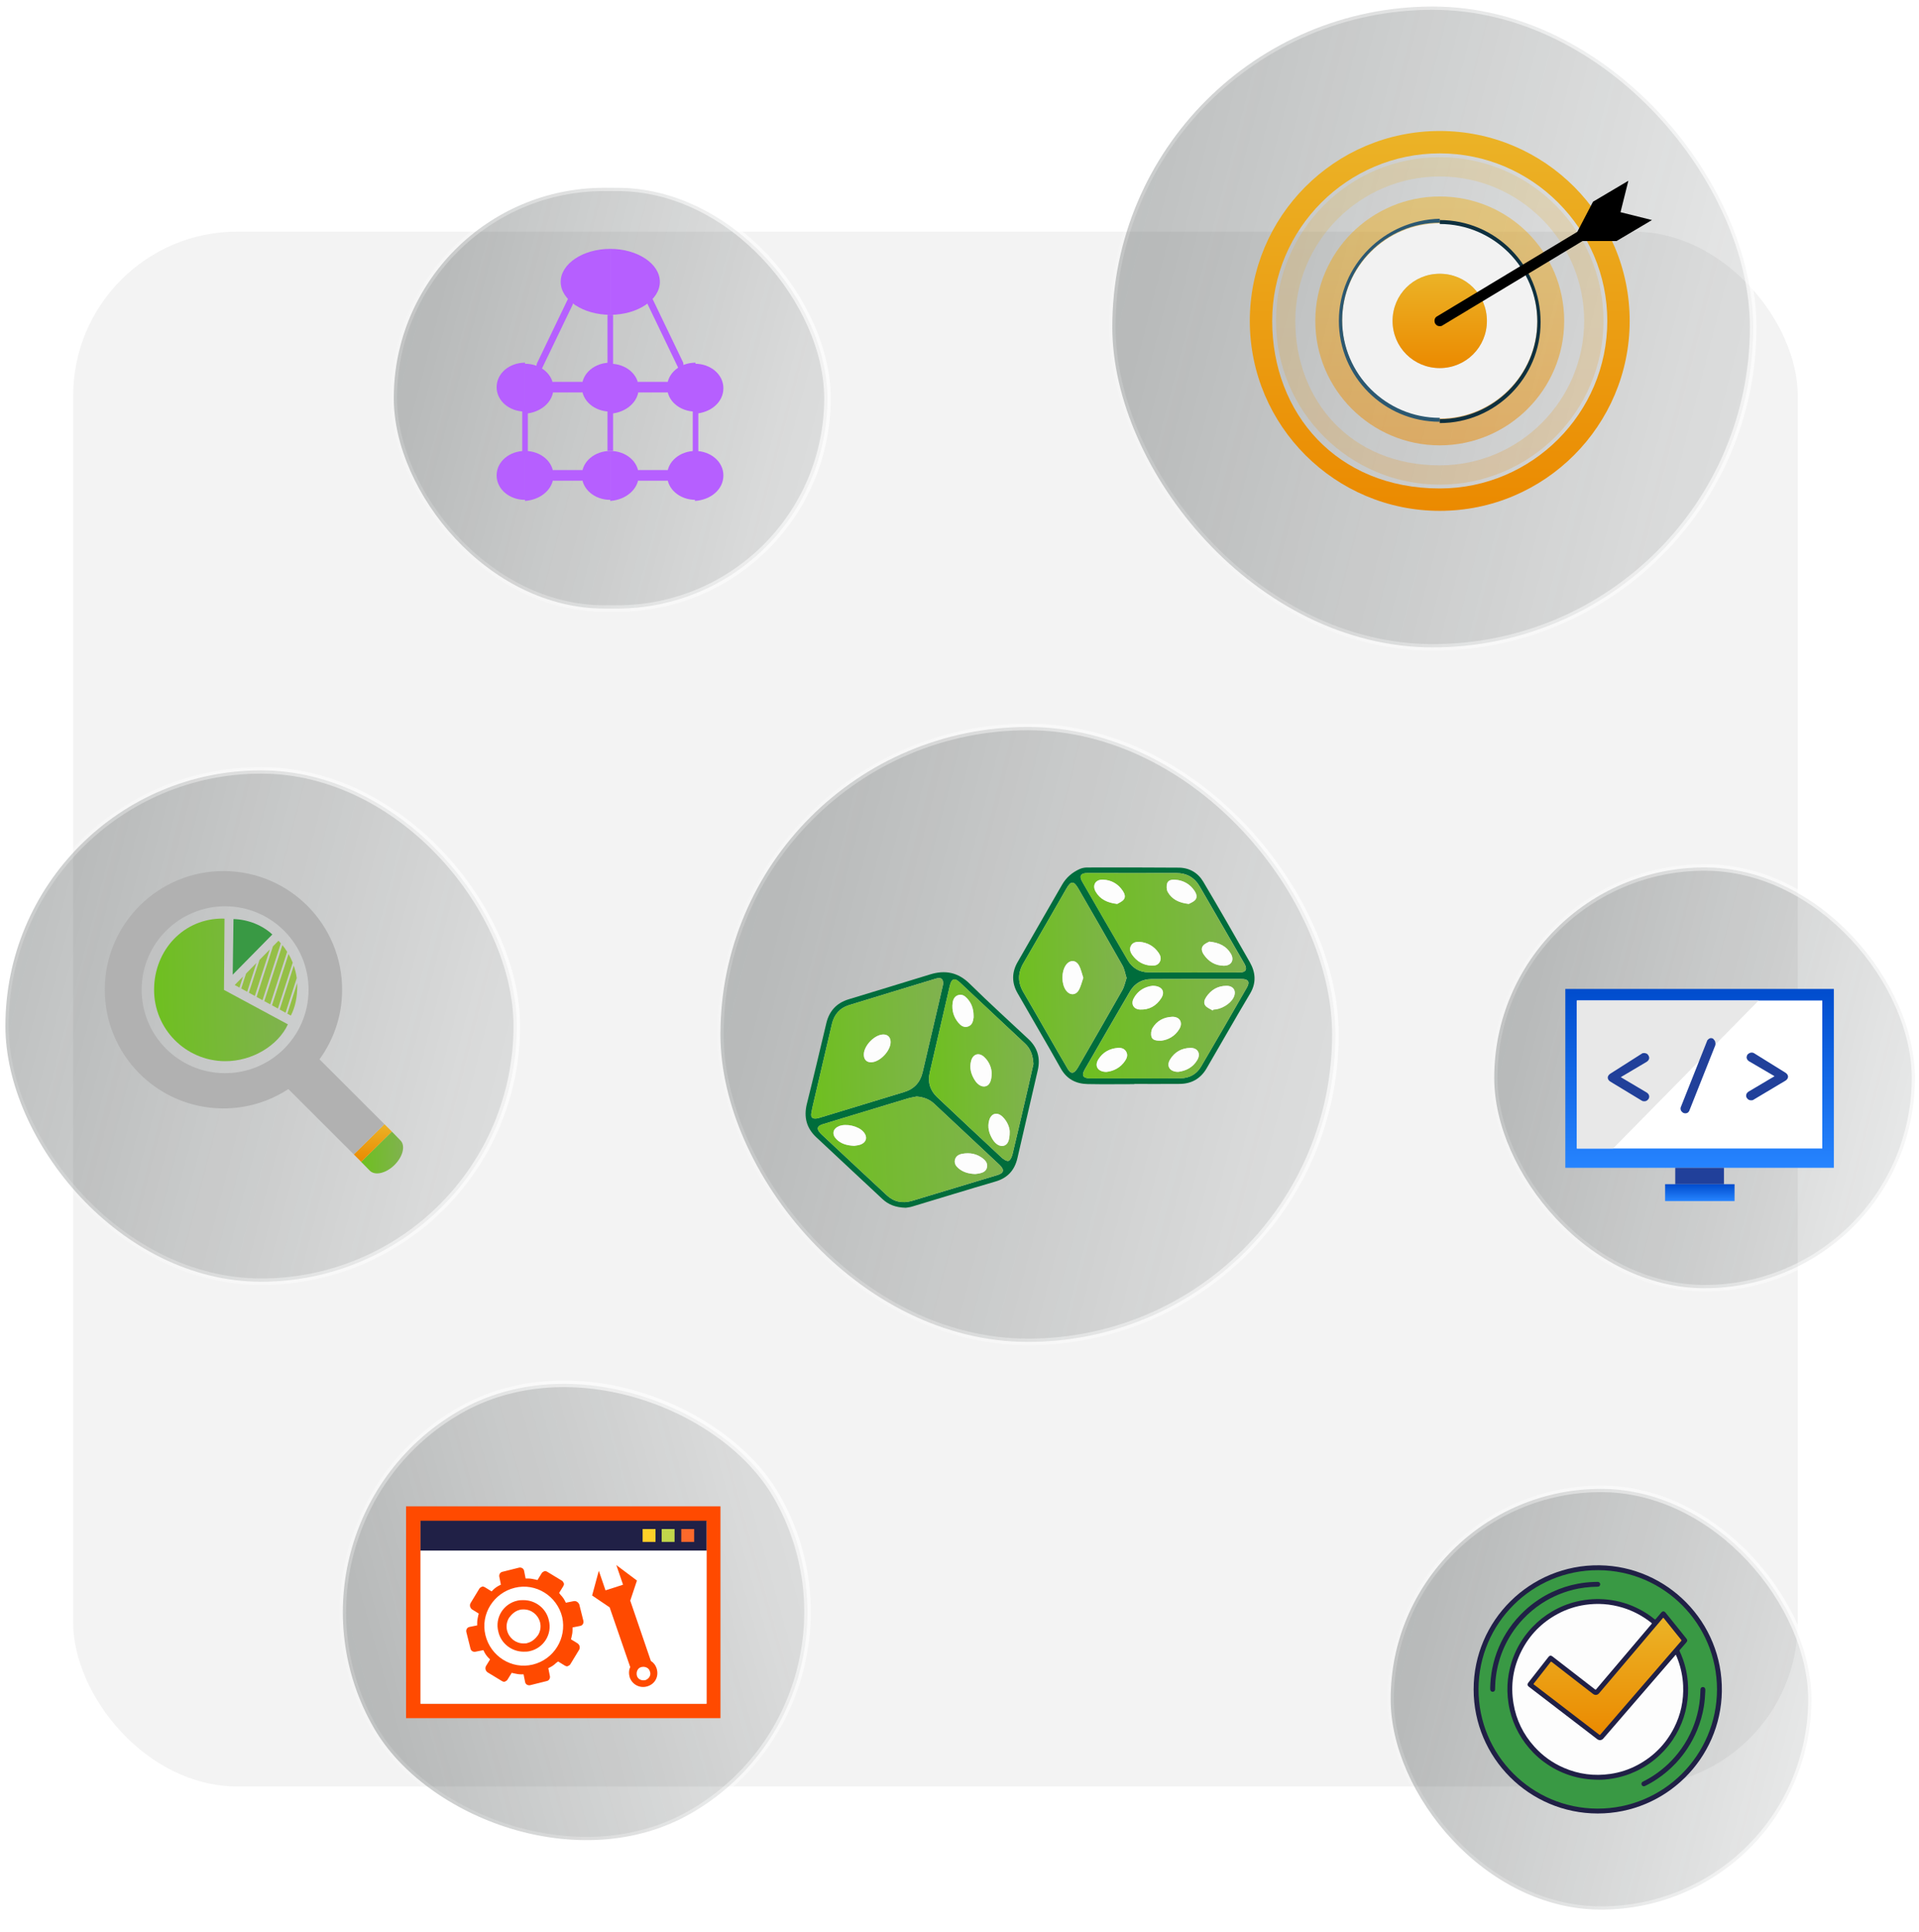 <svg width="293" height="295" viewBox="0 0 293 295" fill="none" xmlns="http://www.w3.org/2000/svg">
<rect x="11.169" y="35.363" width="263.324" height="237.409" rx="25.078" fill="black" fill-opacity="0.05"/>
<g filter="url(#filter0_b_377_2931)">
<rect x="60.126" y="28.674" width="66.219" height="64.243" rx="32.121" fill="url(#paint0_linear_377_2931)"/>
<rect x="60.126" y="28.674" width="66.219" height="64.243" rx="32.121" stroke="url(#paint1_linear_377_2931)"/>
</g>
<g filter="url(#filter1_b_377_2931)">
<rect x="228.146" y="132.449" width="64.243" height="64.243" rx="32.121" fill="url(#paint2_linear_377_2931)"/>
<rect x="228.146" y="132.449" width="64.243" height="64.243" rx="32.121" stroke="url(#paint3_linear_377_2931)"/>
</g>
<g filter="url(#filter2_b_377_2931)">
<rect x="0.825" y="117.625" width="78.079" height="78.079" rx="39.04" fill="url(#paint4_linear_377_2931)"/>
<rect x="0.825" y="117.625" width="78.079" height="78.079" rx="39.04" stroke="url(#paint5_linear_377_2931)"/>
</g>
<g filter="url(#filter3_b_377_2931)">
<rect x="39.371" y="233.149" width="70.938" height="70.938" rx="35.469" transform="rotate(-30 39.371 233.149)" fill="url(#paint6_linear_377_2931)"/>
<rect x="39.371" y="233.149" width="70.938" height="70.938" rx="35.469" transform="rotate(-30 39.371 233.149)" stroke="url(#paint7_linear_377_2931)"/>
</g>
<g filter="url(#filter4_b_377_2931)">
<rect x="110" y="111" width="93.893" height="93.893" rx="46.947" fill="url(#paint8_linear_377_2931)"/>
<rect x="110" y="111" width="93.893" height="93.893" rx="46.947" stroke="url(#paint9_linear_377_2931)"/>
</g>
<g filter="url(#filter5_b_377_2931)">
<rect x="169.833" y="1" width="97.846" height="97.846" rx="48.923" fill="url(#paint10_linear_377_2931)"/>
<rect x="169.833" y="1" width="97.846" height="97.846" rx="48.923" stroke="url(#paint11_linear_377_2931)"/>
</g>
<g filter="url(#filter6_b_377_2931)">
<rect x="212.333" y="227.332" width="64.243" height="64.243" rx="32.121" fill="url(#paint12_linear_377_2931)"/>
<rect x="212.333" y="227.332" width="64.243" height="64.243" rx="32.121" stroke="url(#paint13_linear_377_2931)"/>
</g>
<path d="M60.018 172.97L59.825 172.777L55.139 177.396L55.248 177.505L56.466 178.748C57.255 179.545 58.935 179.159 60.228 177.883C61.521 176.606 61.932 174.927 61.151 174.138L60.018 172.97Z" fill="url(#paint14_linear_377_2931)"/>
<path d="M58.7 171.651L54.014 176.261L55.148 177.395L59.825 172.777L59.699 172.642H59.691L58.7 171.651Z" fill="url(#paint15_linear_377_2931)"/>
<path d="M34.256 133.001C24.246 132.925 16.076 140.978 16 150.987C15.925 160.996 23.978 169.166 33.987 169.242C37.698 169.267 41.15 168.175 44.03 166.286L54.014 176.262L58.699 171.652L48.782 161.743C50.924 158.796 52.208 155.185 52.233 151.264C52.318 141.246 44.265 133.076 34.256 133.001ZM34.272 163.859C27.236 163.809 21.576 158.066 21.627 151.029C21.677 143.992 27.429 138.333 34.465 138.383C41.502 138.433 47.162 144.177 47.111 151.222C47.053 158.25 41.309 163.918 34.272 163.859Z" fill="#B1B1B1"/>
<path d="M41.578 142.682C40.125 141.322 37.951 140.39 35.65 140.331L35.532 148.82L41.578 142.682Z" fill="#399944"/>
<path d="M34.054 140.255C28.042 140.213 23.567 145.05 23.525 151.062C23.483 157.074 28.319 161.978 34.332 162.029C38.547 162.062 42.485 159.602 43.955 156.403L34.197 151.146L34.281 140.272C34.197 140.264 34.13 140.255 34.054 140.255Z" fill="url(#paint16_linear_377_2931)"/>
<path d="M38.907 152.07L41.2 144.966L39.621 146.57L38.001 151.574L38.907 152.07Z" fill="#95BF47"/>
<path d="M37.74 151.432L39.151 147.04L37.572 148.644L36.834 150.936L37.74 151.432Z" fill="#95BF47"/>
<path d="M42.435 153.994L44.694 146.982C44.509 146.529 44.299 146.084 44.055 145.664L41.528 153.498L42.435 153.994Z" fill="#95BF47"/>
<path d="M43.601 154.632L45.306 149.342C45.222 148.687 45.062 148.049 44.852 147.436L42.703 154.136L43.601 154.632Z" fill="#95BF47"/>
<path d="M44.407 155.068C45.096 153.749 45.382 152.196 45.39 150.609C45.39 150.441 45.39 150.265 45.382 150.097L43.87 154.774L44.407 155.068Z" fill="#95BF47"/>
<path d="M39.177 152.221L40.084 152.717L42.88 144.034C42.762 143.9 42.636 143.766 42.519 143.64L41.671 144.496L39.177 152.221Z" fill="#95BF47"/>
<path d="M37.102 149.114L35.834 150.399L36.565 150.794L37.102 149.114Z" fill="#95BF47"/>
<path d="M41.259 153.355L43.845 145.327C43.618 144.966 43.375 144.622 43.115 144.303L40.352 152.859L41.259 153.355Z" fill="#95BF47"/>
<path d="M219.825 20C203.771 20 190.825 33.05 190.825 49C190.825 65.054 203.875 78 219.825 78C235.878 78 248.825 64.95 248.825 49C248.825 33.05 235.878 20 219.825 20ZM219.825 74.582C204.082 74.582 194.243 63.086 194.243 49C194.243 34.914 205.739 23.418 219.825 23.418C233.91 23.418 245.407 34.914 245.407 49C245.407 63.086 233.91 74.582 219.825 74.582Z" fill="url(#paint17_linear_377_2931)"/>
<path opacity="0.2" d="M219.825 24C205.985 24 194.825 35.25 194.825 49C194.825 62.839 206.075 74 219.825 74C233.664 74 244.825 62.75 244.825 49C244.825 35.25 233.664 24 219.825 24ZM219.825 71.054C206.253 71.054 197.771 61.143 197.771 49C197.771 36.857 207.682 26.946 219.825 26.946C231.968 26.946 241.878 36.857 241.878 49C241.878 61.143 231.968 71.054 219.825 71.054Z" fill="url(#paint18_linear_377_2931)"/>
<path opacity="0.5" d="M219.825 30C209.357 30 200.825 38.532 200.825 49C200.825 59.468 209.357 68 219.825 68C230.292 68 238.825 59.468 238.825 49C238.825 38.532 230.38 30 219.825 30ZM219.825 62.546C212.348 62.546 206.278 56.477 206.278 49C206.278 41.523 212.348 35.454 219.825 35.454C227.302 35.454 233.371 41.523 233.371 49C233.371 56.477 227.302 62.546 219.825 62.546Z" fill="url(#paint19_linear_377_2931)"/>
<path d="M219.825 34.1C211.625 34.1 204.925 40.8 204.925 49C204.925 57.2 211.625 63.9 219.825 63.9C228.025 63.9 234.725 57.2 234.725 49C234.725 40.8 228.025 34.1 219.825 34.1ZM219.825 56.2C215.825 56.2 212.625 53 212.625 49C212.625 45 215.825 41.8 219.825 41.8C223.825 41.8 227.025 45 227.025 49C227.025 53 223.825 56.2 219.825 56.2Z" fill="#F2F2F2"/>
<path d="M204.425 49C204.425 57.5 211.325 64.4 219.825 64.4V64.1V63.8C211.625 63.8 204.925 57.1 204.925 48.9C204.925 40.7 211.625 34 219.825 34V33.7V33.4C211.325 33.6 204.425 40.5 204.425 49Z" fill="#2C5871"/>
<path d="M219.825 33.6V33.9V34.2C228.025 34.2 234.725 40.9 234.725 49.1C234.725 57.3 228.025 64 219.825 64V64.3V64.6C228.325 64.6 235.225 57.7 235.225 49.2C235.225 40.5 228.325 33.6 219.825 33.6Z" fill="#0F303F"/>
<path d="M219.824 41.8C215.824 41.8 212.625 45 212.625 49C212.625 53 215.824 56.2 219.824 56.2C223.824 56.2 227.025 53 227.025 49C227.025 45 223.824 41.8 219.824 41.8Z" fill="url(#paint20_linear_377_2931)"/>
<path d="M252.225 33.6L247.425 32.4L248.625 27.6L243.225 30.8L240.825 35.4L219.425 48.3C219.025 48.5 218.925 49 219.125 49.4C219.325 49.7 219.525 49.8 219.825 49.8C219.925 49.8 220.125 49.8 220.225 49.7L241.625 36.8H246.825L252.225 33.6Z" fill="black"/>
<path d="M62 230V262.341H110V230H62ZM107.875 260.138H64.203V232.282H107.875V260.138Z" fill="#FF4A00"/>
<path d="M107.875 232.203H64.203V236.767H107.875V232.203Z" fill="#202046"/>
<path d="M100.085 233.463H98.118V235.43H100.085V233.463Z" fill="#FFD028"/>
<path d="M102.997 233.463H101.03V235.43H102.997V233.463Z" fill="#C1D64B"/>
<path d="M105.987 233.463H104.02V235.43H105.987V233.463Z" fill="#FD692B"/>
<path d="M86 236.768H64.203V260.138H86H107.875V236.768H86Z" fill="white"/>
<path d="M87.573 244.479L86.393 244.715L86.236 244.4C86.078 244.086 85.842 243.771 85.606 243.535L85.37 243.22L86 242.197C86.078 242.04 86.157 241.882 86.078 241.725C86 241.568 85.921 241.41 85.764 241.332L83.56 239.994C83.403 239.915 83.246 239.837 83.088 239.915C82.931 239.994 82.773 240.073 82.695 240.23L82.065 241.253L81.751 241.174C81.357 241.096 81.042 241.017 80.649 241.017H80.255L80.019 239.837C79.941 239.443 79.547 239.286 79.232 239.364L77.973 239.679L76.714 239.994C76.321 240.073 76.164 240.466 76.242 240.781L76.478 241.961L76.164 242.118C75.849 242.276 75.534 242.512 75.298 242.748L75.062 242.984L74.039 242.355C73.882 242.276 73.724 242.197 73.567 242.276C73.409 242.355 73.252 242.433 73.173 242.591L71.836 244.794C71.678 245.109 71.757 245.502 72.072 245.738L73.095 246.368L73.016 246.682C72.937 247.076 72.859 247.391 72.859 247.784V248.178L71.678 248.414C71.285 248.492 71.127 248.886 71.206 249.2L71.836 251.718C71.914 252.112 72.308 252.269 72.623 252.191L73.803 251.955L73.96 252.269C74.118 252.584 74.354 252.899 74.59 253.135L74.826 253.371L74.196 254.394C74.039 254.709 74.118 255.102 74.432 255.338L76.636 256.676C76.793 256.755 76.951 256.833 77.108 256.755C77.265 256.676 77.423 256.597 77.501 256.44L78.131 255.417L78.445 255.496C78.839 255.574 79.154 255.653 79.547 255.653H79.941L80.177 256.833C80.255 257.227 80.649 257.384 80.964 257.305L82.223 256.991L83.482 256.676C83.875 256.597 84.032 256.204 83.954 255.889L83.718 254.709L84.032 254.551C84.347 254.394 84.662 254.158 84.898 253.922L85.213 253.686L86.236 254.315C86.393 254.394 86.55 254.473 86.708 254.394C86.865 254.315 87.023 254.237 87.101 254.079L88.439 251.876C88.596 251.561 88.518 251.168 88.203 250.932L87.18 250.302L87.259 249.987C87.337 249.673 87.416 249.279 87.416 248.886V248.492L88.596 248.256C88.99 248.178 89.147 247.784 89.069 247.469L88.439 244.951C88.282 244.637 87.967 244.4 87.573 244.479ZM81.357 254.158C78.131 254.945 74.905 252.899 74.118 249.673C73.331 246.446 75.377 243.22 78.603 242.433C81.829 241.646 85.055 243.692 85.842 246.918C86.55 250.145 84.583 253.371 81.357 254.158Z" fill="#FF4A00"/>
<path d="M79.941 245.738C81.121 245.738 82.144 246.525 82.459 247.705C82.616 248.334 82.537 249.043 82.144 249.672C81.751 250.223 81.2 250.695 80.57 250.852C80.413 250.931 80.177 250.931 79.941 250.931C78.76 250.931 77.737 250.144 77.423 248.964C77.265 248.334 77.344 247.626 77.737 246.997C78.131 246.446 78.682 245.974 79.311 245.816C79.547 245.738 79.783 245.738 79.941 245.738ZM79.941 244.321C79.626 244.321 79.311 244.321 78.996 244.4C76.872 244.872 75.534 246.997 76.085 249.121C76.478 250.931 78.131 252.19 79.941 252.19C80.256 252.19 80.57 252.19 80.885 252.111C83.01 251.639 84.347 249.515 83.797 247.39C83.403 245.58 81.751 244.321 79.941 244.321Z" fill="#FF4A00"/>
<path d="M96.229 244.4L97.252 241.331L94.105 238.971L95.128 241.961L94.419 242.197L92.452 242.826L91.429 239.836L90.406 243.613L93.082 245.423L96.229 254.551C95.993 255.023 95.993 255.574 96.15 256.125C96.544 257.226 97.724 257.856 98.905 257.463C100.085 257.069 100.636 255.889 100.242 254.708C100.085 254.236 99.77 253.843 99.377 253.607L96.229 244.4ZM98.59 256.518C98.039 256.676 97.409 256.44 97.252 255.889C97.095 255.338 97.331 254.708 97.882 254.551C98.433 254.394 99.062 254.63 99.219 255.181C99.455 255.731 99.141 256.282 98.59 256.518Z" fill="#FF4A00"/>
<path d="M106.621 61.87H105.771V69.989H106.621V61.87Z" fill="#B65FFF"/>
<path d="M80.589 61.87H79.738V69.989H80.589V61.87Z" fill="#B65FFF"/>
<path d="M93.605 48.068H92.754V68.853H93.605V48.068Z" fill="#B65FFF"/>
<path d="M82.29 56.674C82.204 56.674 82.119 56.674 82.034 56.512C81.864 56.187 81.864 55.7 82.034 55.375L86.798 45.47C86.969 45.145 87.224 45.145 87.394 45.47C87.564 45.795 87.564 46.282 87.394 46.607L82.63 56.512C82.545 56.674 82.375 56.674 82.29 56.674Z" fill="#B65FFF"/>
<path d="M103.984 56.675C103.899 56.675 103.729 56.512 103.644 56.35L98.88 46.445C98.709 46.12 98.709 45.633 98.88 45.308C99.05 44.983 99.305 44.983 99.475 45.308L104.239 55.213C104.409 55.538 104.409 56.025 104.239 56.35C104.239 56.675 104.069 56.675 103.984 56.675Z" fill="#B65FFF"/>
<path d="M88.84 59.923H84.501C84.246 59.923 84.076 59.598 84.076 59.111C84.076 58.624 84.246 58.299 84.501 58.299H88.84C89.096 58.299 89.266 58.624 89.266 59.111C89.266 59.598 89.096 59.923 88.84 59.923Z" fill="#B65FFF"/>
<path d="M100.751 43.034C100.751 40.273 97.348 38 93.179 38V48.068C97.348 48.068 100.751 45.794 100.751 43.034Z" fill="#B65FFF"/>
<path d="M93.179 38C89.011 38 85.608 40.273 85.608 43.034C85.608 45.794 89.011 48.068 93.179 48.068V38Z" fill="#B65FFF"/>
<path d="M84.502 59.273C84.502 57.162 82.545 55.538 80.163 55.538V63.17C82.545 63.008 84.502 61.384 84.502 59.273Z" fill="#B65FFF"/>
<path d="M80.163 55.375C77.781 55.375 75.825 56.999 75.825 59.11C75.825 61.221 77.781 62.844 80.163 62.844V55.375Z" fill="#B65FFF"/>
<path d="M88.84 73.399H84.501C84.246 73.399 84.076 73.074 84.076 72.587C84.076 72.1 84.246 71.775 84.501 71.775H88.84C89.096 71.775 89.266 72.1 89.266 72.587C89.266 73.074 89.096 73.399 88.84 73.399Z" fill="#B65FFF"/>
<path d="M101.856 59.923H97.518C97.262 59.923 97.092 59.598 97.092 59.111C97.092 58.624 97.262 58.299 97.518 58.299H101.856C102.112 58.299 102.282 58.624 102.282 59.111C102.282 59.598 102.112 59.923 101.856 59.923Z" fill="#B65FFF"/>
<path d="M101.856 73.399H97.518C97.262 73.399 97.092 73.074 97.092 72.587C97.092 72.1 97.262 71.775 97.518 71.775H101.856C102.112 71.775 102.282 72.1 102.282 72.587C102.282 73.074 102.112 73.399 101.856 73.399Z" fill="#B65FFF"/>
<path d="M97.518 59.273C97.518 57.162 95.561 55.538 93.179 55.538V63.17C95.561 63.008 97.518 61.384 97.518 59.273Z" fill="#B65FFF"/>
<path d="M93.18 55.375C90.797 55.375 88.841 56.999 88.841 59.11C88.841 61.221 90.797 62.844 93.18 62.844V55.375Z" fill="#B65FFF"/>
<path d="M110.449 59.273C110.449 57.162 108.492 55.538 106.11 55.538V63.17C108.577 63.008 110.449 61.384 110.449 59.273Z" fill="#B65FFF"/>
<path d="M106.195 55.375C103.813 55.375 101.856 56.999 101.856 59.11C101.856 61.221 103.813 62.844 106.195 62.844V55.375Z" fill="#B65FFF"/>
<path d="M84.502 72.587C84.502 70.476 82.545 68.853 80.163 68.853V76.484C82.545 76.322 84.502 74.698 84.502 72.587Z" fill="#B65FFF"/>
<path d="M80.163 68.853C77.781 68.853 75.825 70.476 75.825 72.587C75.825 74.698 77.781 76.322 80.163 76.322V68.853Z" fill="#B65FFF"/>
<path d="M97.518 72.587C97.518 70.476 95.561 68.853 93.179 68.853V76.484C95.561 76.322 97.518 74.698 97.518 72.587Z" fill="#B65FFF"/>
<path d="M93.18 68.853C90.797 68.853 88.841 70.476 88.841 72.587C88.841 74.698 90.797 76.322 93.18 76.322V68.853Z" fill="#B65FFF"/>
<path d="M110.449 72.587C110.449 70.476 108.492 68.853 106.11 68.853V76.484C108.577 76.322 110.449 74.698 110.449 72.587Z" fill="#B65FFF"/>
<path d="M106.195 68.853C103.813 68.853 101.856 70.476 101.856 72.587C101.856 74.698 103.813 76.322 106.195 76.322V68.853Z" fill="#B65FFF"/>
<path d="M138.283 184.409C136.793 184.365 135.674 183.963 134.722 183.067C131.365 179.92 127.99 176.799 124.633 173.646C123.131 172.243 122.698 170.549 123.199 168.533C124.225 164.441 125.189 160.336 126.166 156.232C126.611 154.365 127.73 153.147 129.566 152.584C133.714 151.317 137.869 150.062 142.01 148.782C144.322 148.071 146.288 148.455 148.075 150.223C150.993 153.103 154.04 155.854 157.032 158.661C158.417 159.959 158.875 161.548 158.454 163.39C157.422 167.872 156.371 172.342 155.345 176.823C154.918 178.678 153.855 179.859 151.994 180.403C147.753 181.639 143.537 182.95 139.303 184.217C138.919 184.347 138.493 184.371 138.283 184.409ZM144.013 150.223C144.007 149.518 143.754 149.283 143.228 149.345C143.049 149.37 142.876 149.419 142.709 149.475C138.351 150.804 133.992 152.121 129.64 153.462C128.237 153.895 127.365 154.89 127.025 156.318C126.148 160.015 125.295 163.718 124.429 167.415C124.231 168.268 124.015 169.115 123.867 169.98C123.761 170.617 124.064 170.87 124.695 170.777C124.849 170.753 125.004 170.709 125.159 170.666C129.461 169.362 133.758 168.051 138.06 166.741C139.581 166.277 140.508 165.263 140.873 163.712C141.695 160.163 142.53 156.621 143.358 153.079C143.593 152.071 143.822 151.063 144.013 150.223ZM139.958 167.421C139.513 167.513 139.062 167.581 138.629 167.711C136.36 168.385 134.098 169.084 131.829 169.77C129.752 170.4 127.675 171.019 125.604 171.662C124.738 171.934 124.639 172.391 125.27 173.046C125.338 173.12 125.406 173.188 125.48 173.256C128.787 176.341 132.082 179.432 135.402 182.511C136.502 183.531 137.801 183.778 139.235 183.364C139.958 183.154 140.681 182.925 141.405 182.709C145.021 181.614 148.644 180.526 152.26 179.432C153.292 179.117 153.397 178.628 152.625 177.874C152.507 177.763 152.396 177.652 152.278 177.547C149.064 174.536 145.849 171.532 142.635 168.521C141.881 167.816 140.984 167.507 139.958 167.421ZM157.787 162.469C157.712 161.109 157.354 160.12 156.495 159.322C153.391 156.429 150.3 153.518 147.209 150.618C146.876 150.303 146.554 149.975 146.183 149.71C145.75 149.394 145.398 149.518 145.182 150.006C145.101 150.186 145.052 150.383 145.002 150.575C143.982 154.977 142.956 159.378 141.949 163.78C141.615 165.239 142.004 166.506 143.092 167.532C146.338 170.592 149.589 173.652 152.86 176.687C153.169 176.978 153.688 177.336 153.991 177.25C154.281 177.17 154.522 176.57 154.615 176.162C155.431 172.756 156.216 169.343 157.008 165.931C157.286 164.707 157.558 163.483 157.787 162.469Z" fill="#006D3C"/>
<path d="M173.18 165.535C170.806 165.535 168.438 165.572 166.064 165.523C164.284 165.485 162.881 164.781 161.953 163.124C159.796 159.267 157.539 155.458 155.351 151.62C154.473 150.08 154.473 148.485 155.345 146.946C157.601 142.983 159.895 139.039 162.163 135.083C162.794 133.989 163.703 133.21 164.834 132.697C165.186 132.536 165.601 132.456 165.984 132.456C170.657 132.45 175.325 132.437 179.986 132.48C181.587 132.493 182.904 133.253 183.714 134.619C186.131 138.699 188.498 142.804 190.835 146.927C191.713 148.485 191.849 150.08 190.854 151.737C188.597 155.514 186.434 159.347 184.214 163.149C183.306 164.7 181.915 165.485 180.122 165.498C177.81 165.516 175.498 165.504 173.186 165.504C173.18 165.516 173.18 165.523 173.18 165.535ZM172.011 149.326C171.795 148.652 171.696 147.96 171.374 147.397C169.161 143.478 166.905 139.59 164.655 135.689C163.95 134.465 163.517 134.459 162.819 135.676C160.63 139.472 158.467 143.28 156.254 147.063C155.37 148.572 155.376 150.018 156.26 151.514C157.533 153.678 158.77 155.86 160.025 158.03C161.02 159.755 162.003 161.486 163.017 163.198C163.48 163.989 163.944 163.977 164.445 163.211C164.5 163.13 164.556 163.044 164.605 162.957C166.862 159.038 169.13 155.131 171.356 151.199C171.671 150.649 171.789 149.988 172.011 149.326ZM172.957 133.309C172.957 133.303 172.957 133.303 172.957 133.309C170.645 133.303 168.339 133.303 166.027 133.303C164.989 133.303 164.729 133.748 165.254 134.65C167.56 138.65 169.866 142.656 172.203 146.637C172.883 147.799 173.983 148.442 175.319 148.454C179.98 148.498 184.641 148.485 189.302 148.473C190.223 148.473 190.47 148.009 190.031 147.193C189.976 147.088 189.908 146.989 189.852 146.884C187.627 143.045 185.401 139.2 183.182 135.361C182.384 133.976 181.185 133.303 179.596 133.303C177.383 133.303 175.17 133.309 172.957 133.309ZM173.346 164.657C173.346 164.651 173.346 164.651 173.346 164.645C175.659 164.645 177.964 164.669 180.276 164.632C181.599 164.614 182.693 164.014 183.361 162.883C185.729 158.871 188.047 154.834 190.371 150.797C190.872 149.926 190.606 149.481 189.592 149.481C184.993 149.474 180.394 149.468 175.788 149.493C174.367 149.499 173.235 150.154 172.524 151.372C170.206 155.322 167.931 159.291 165.644 163.254C165.081 164.224 165.341 164.645 166.472 164.645C168.766 164.663 171.053 164.657 173.346 164.657Z" fill="#006D3C"/>
<path d="M144.013 150.223C143.821 151.063 143.593 152.071 143.358 153.079C142.529 156.621 141.695 160.163 140.873 163.712C140.514 165.263 139.581 166.277 138.06 166.741C133.763 168.051 129.461 169.362 125.158 170.666C125.004 170.709 124.849 170.753 124.695 170.777C124.064 170.87 123.761 170.617 123.866 169.98C124.008 169.121 124.225 168.268 124.429 167.415C125.288 163.718 126.147 160.021 127.019 156.324C127.359 154.902 128.231 153.907 129.634 153.468C133.986 152.121 138.344 150.804 142.702 149.481C142.875 149.431 143.049 149.376 143.222 149.351C143.753 149.283 144.007 149.518 144.013 150.223ZM131.89 160.967C131.866 161.764 132.317 162.24 133.065 162.197C134.4 162.123 135.995 160.429 135.983 159.094C135.976 158.346 135.507 157.907 134.771 157.956C133.467 158.043 131.934 159.65 131.89 160.967Z" fill="url(#paint21_linear_377_2931)"/>
<path d="M139.958 167.421C140.984 167.501 141.88 167.817 142.635 168.515C145.849 171.526 149.064 174.53 152.278 177.541C152.396 177.652 152.507 177.757 152.624 177.868C153.403 178.622 153.292 179.111 152.26 179.426C148.643 180.526 145.021 181.608 141.404 182.703C140.681 182.919 139.958 183.148 139.234 183.358C137.806 183.772 136.502 183.525 135.402 182.505C132.088 179.432 128.787 176.335 125.48 173.25C125.406 173.182 125.338 173.108 125.27 173.04C124.639 172.385 124.732 171.921 125.603 171.655C127.674 171.013 129.751 170.394 131.829 169.764C134.097 169.078 136.36 168.385 138.629 167.705C139.055 167.582 139.513 167.52 139.958 167.421ZM130.425 174.957C130.648 174.913 130.994 174.889 131.309 174.784C132.317 174.45 132.527 173.578 131.81 172.787C131.025 171.921 129.177 171.501 128.101 171.946C127.174 172.329 126.976 173.17 127.668 173.893C128.385 174.654 129.313 174.895 130.425 174.957ZM148.897 179.259C149.051 179.234 149.348 179.216 149.639 179.148C150.145 179.03 150.578 178.796 150.696 178.233C150.807 177.683 150.541 177.269 150.133 176.941C149.175 176.168 148.068 175.952 146.881 176.181C146.381 176.28 145.936 176.539 145.8 177.083C145.67 177.627 145.936 178.048 146.337 178.388C147.036 178.975 147.858 179.216 148.897 179.259Z" fill="url(#paint22_linear_377_2931)"/>
<path d="M157.787 162.468C157.558 163.482 157.286 164.706 157.008 165.924C156.217 169.336 155.438 172.749 154.616 176.155C154.517 176.563 154.282 177.163 153.991 177.243C153.682 177.33 153.169 176.971 152.86 176.68C149.59 173.645 146.338 170.585 143.093 167.525C142.005 166.499 141.615 165.232 141.949 163.773C142.963 159.371 143.983 154.97 145.003 150.568C145.046 150.377 145.102 150.179 145.182 149.999C145.398 149.511 145.751 149.387 146.183 149.703C146.554 149.969 146.876 150.296 147.21 150.611C150.307 153.511 153.398 156.422 156.495 159.316C157.348 160.119 157.713 161.108 157.787 162.468ZM154.164 172.767C154.146 172.168 153.83 171.259 153.107 170.542C152.279 169.72 151.333 169.973 151.03 171.08C150.752 172.1 151.012 173.046 151.537 173.93C152.013 174.733 152.681 175.104 153.262 174.943C153.855 174.783 154.177 174.152 154.164 172.767ZM148.65 155.032C148.638 154.042 148.341 153.152 147.655 152.429C147.309 152.058 146.888 151.767 146.338 151.928C145.738 152.108 145.516 152.602 145.448 153.152C145.312 154.265 145.596 155.285 146.326 156.15C146.697 156.589 147.148 156.936 147.772 156.744C148.427 156.54 148.57 155.977 148.65 155.384C148.662 155.273 148.65 155.155 148.65 155.032ZM151.413 163.847C151.389 163.074 151.061 162.116 150.257 161.374C149.478 160.657 148.57 160.923 148.285 161.937C147.976 163.019 148.254 164.02 148.842 164.941C149.324 165.701 149.991 166.029 150.56 165.837C151.092 165.664 151.413 165.028 151.413 163.847Z" fill="url(#paint23_linear_377_2931)"/>
<path d="M172.011 149.325C171.788 149.987 171.665 150.648 171.356 151.198C169.13 155.13 166.861 159.043 164.605 162.956C164.555 163.043 164.5 163.123 164.444 163.21C163.943 163.97 163.486 163.983 163.016 163.197C162.002 161.485 161.019 159.754 160.024 158.029C158.769 155.853 157.533 153.671 156.259 151.514C155.375 150.018 155.369 148.571 156.253 147.063C158.46 143.279 160.63 139.471 162.818 135.676C163.517 134.464 163.95 134.464 164.654 135.688C166.898 139.589 169.161 143.477 171.374 147.397C171.696 147.959 171.801 148.652 172.011 149.325ZM165.402 149.301C165.174 148.621 165.044 147.947 164.722 147.378C164.24 146.519 163.307 146.543 162.744 147.353C162.046 148.361 162.046 150.197 162.744 151.198C163.288 151.977 164.215 152.021 164.698 151.198C165.025 150.642 165.167 149.968 165.402 149.301Z" fill="url(#paint24_linear_377_2931)"/>
<path d="M172.957 133.31C175.17 133.31 177.377 133.31 179.59 133.31C181.179 133.31 182.372 133.983 183.176 135.368C185.395 139.213 187.621 143.052 189.846 146.891C189.908 146.996 189.97 147.095 190.025 147.2C190.458 148.016 190.217 148.48 189.296 148.48C184.635 148.486 179.974 148.505 175.313 148.461C173.983 148.449 172.883 147.806 172.197 146.644C169.86 142.657 167.56 138.657 165.248 134.657C164.729 133.748 164.989 133.303 166.027 133.303C168.339 133.297 170.651 133.303 172.957 133.31C172.957 133.303 172.957 133.303 172.957 133.31ZM181.507 138.02C181.735 137.884 182.23 137.723 182.508 137.383C182.854 136.963 182.657 136.425 182.366 135.999C181.661 134.966 180.66 134.416 179.423 134.323C178.941 134.286 178.366 134.373 178.206 134.874C178.076 135.275 178.101 135.85 178.305 136.209C178.941 137.315 179.986 137.847 181.507 138.02ZM170.583 138.02C170.818 137.872 171.27 137.699 171.554 137.371C171.906 136.963 171.702 136.444 171.436 136.036C170.726 134.96 169.687 134.367 168.401 134.317C167.258 134.274 166.726 135.176 167.301 136.166C167.975 137.309 169.05 137.841 170.583 138.02ZM173.99 143.806C173.464 143.794 172.976 143.881 172.698 144.375C172.413 144.87 172.58 145.364 172.864 145.778C173.588 146.811 174.589 147.398 175.869 147.441C176.37 147.46 176.833 147.33 177.087 146.854C177.34 146.378 177.198 145.914 176.92 145.506C176.215 144.474 175.226 143.918 173.99 143.806ZM184.647 143.775C184.431 143.911 183.955 144.072 183.689 144.4C183.337 144.826 183.528 145.364 183.825 145.791C184.554 146.829 185.55 147.435 186.836 147.454C187.998 147.472 188.511 146.601 187.917 145.599C187.244 144.474 186.193 143.936 184.647 143.775Z" fill="url(#paint25_linear_377_2931)"/>
<path d="M173.346 164.657C171.059 164.657 168.765 164.657 166.478 164.657C165.347 164.657 165.093 164.237 165.65 163.266C167.937 159.297 170.218 155.329 172.53 151.384C173.247 150.167 174.379 149.511 175.794 149.505C180.393 149.48 184.993 149.487 189.598 149.493C190.606 149.493 190.878 149.938 190.377 150.81C188.053 154.846 185.735 158.883 183.367 162.895C182.699 164.026 181.605 164.626 180.282 164.645C177.97 164.682 175.664 164.657 173.352 164.657C173.346 164.651 173.346 164.657 173.346 164.657ZM168.926 163.668C170.057 163.55 171.108 163.013 171.819 161.925C172.085 161.51 172.221 161.041 171.949 160.571C171.658 160.082 171.164 159.959 170.657 160.002C169.396 160.107 168.376 160.676 167.702 161.764C167.072 162.759 167.609 163.662 168.926 163.668ZM177.29 158.902C178.335 158.778 179.386 158.24 180.06 157.127C180.665 156.126 180.109 155.199 178.941 155.261C177.673 155.322 176.629 155.879 175.973 156.973C175.757 157.331 175.695 157.9 175.813 158.302C175.967 158.827 176.536 158.908 177.29 158.902ZM179.899 163.656C181.061 163.513 182.137 162.988 182.811 161.838C183.373 160.874 182.872 159.983 181.766 160.002C180.424 160.021 179.349 160.626 178.65 161.776C178.044 162.772 178.601 163.668 179.899 163.656ZM175.98 150.519C174.855 150.655 173.729 151.205 173.087 152.466C172.641 153.332 173.099 154.098 174.069 154.142C175.479 154.203 176.573 153.567 177.315 152.392C177.952 151.391 177.42 150.525 175.98 150.519ZM185.172 154.29C185.203 154.241 185.234 154.191 185.265 154.142C186.415 154.142 187.824 153.307 188.325 152.336C188.832 151.36 188.374 150.525 187.286 150.519C185.951 150.513 184.919 151.125 184.177 152.219C183.899 152.633 183.719 153.153 184.053 153.554C184.319 153.888 184.789 154.055 185.172 154.29Z" fill="url(#paint26_linear_377_2931)"/>
<path d="M131.891 160.967C131.934 159.65 133.467 158.049 134.771 157.956C135.507 157.906 135.977 158.345 135.983 159.093C135.995 160.429 134.4 162.123 133.065 162.197C132.317 162.234 131.866 161.764 131.891 160.967Z" fill="#FDFDFD"/>
<path d="M130.425 174.956C129.313 174.901 128.385 174.654 127.668 173.899C126.976 173.17 127.174 172.335 128.101 171.952C129.177 171.507 131.025 171.921 131.81 172.793C132.527 173.584 132.311 174.456 131.309 174.79C130.994 174.888 130.648 174.913 130.425 174.956Z" fill="#FDFDFD"/>
<path d="M148.898 179.259C147.859 179.216 147.037 178.975 146.344 178.381C145.943 178.041 145.677 177.627 145.807 177.077C145.936 176.527 146.388 176.267 146.888 176.174C148.075 175.945 149.182 176.156 150.14 176.935C150.542 177.262 150.814 177.676 150.703 178.227C150.585 178.789 150.152 179.024 149.646 179.141C149.355 179.209 149.052 179.234 148.898 179.259Z" fill="#FDFDFD"/>
<path d="M154.164 172.767C154.177 174.146 153.855 174.777 153.255 174.944C152.681 175.104 152.013 174.727 151.531 173.93C151.005 173.052 150.746 172.1 151.024 171.08C151.327 169.967 152.273 169.72 153.101 170.542C153.83 171.259 154.146 172.168 154.164 172.767Z" fill="#FDFDFD"/>
<path d="M148.65 155.031C148.65 155.149 148.663 155.272 148.65 155.39C148.57 155.977 148.421 156.546 147.772 156.75C147.148 156.941 146.697 156.595 146.326 156.156C145.596 155.291 145.312 154.271 145.448 153.158C145.516 152.608 145.732 152.107 146.338 151.934C146.894 151.773 147.309 152.064 147.655 152.435C148.335 153.158 148.638 154.042 148.65 155.031Z" fill="#FDFDFD"/>
<path d="M151.413 163.847C151.413 165.028 151.092 165.665 150.56 165.844C149.992 166.036 149.33 165.708 148.842 164.948C148.254 164.027 147.976 163.025 148.285 161.943C148.576 160.923 149.485 160.664 150.257 161.381C151.061 162.11 151.389 163.075 151.413 163.847Z" fill="#FDFDFD"/>
<path d="M165.403 149.302C165.168 149.963 165.032 150.643 164.698 151.206C164.216 152.022 163.295 151.985 162.745 151.206C162.04 150.204 162.04 148.362 162.745 147.361C163.307 146.551 164.241 146.526 164.723 147.385C165.045 147.948 165.174 148.628 165.403 149.302Z" fill="#FDFDFD"/>
<path d="M181.506 138.02C179.985 137.847 178.94 137.309 178.304 136.208C178.1 135.856 178.081 135.275 178.205 134.873C178.366 134.372 178.934 134.286 179.423 134.323C180.659 134.41 181.661 134.96 182.365 135.998C182.656 136.425 182.854 136.963 182.507 137.383C182.235 137.723 181.735 137.884 181.506 138.02Z" fill="#FDFDFD"/>
<path d="M170.584 138.02C169.051 137.841 167.969 137.309 167.301 136.159C166.727 135.177 167.258 134.268 168.402 134.311C169.688 134.361 170.726 134.954 171.437 136.036C171.703 136.444 171.907 136.957 171.555 137.371C171.276 137.699 170.819 137.872 170.584 138.02Z" fill="#FDFDFD"/>
<path d="M173.989 143.807C175.226 143.918 176.215 144.474 176.914 145.507C177.192 145.915 177.334 146.378 177.08 146.854C176.827 147.337 176.37 147.46 175.863 147.442C174.583 147.398 173.581 146.811 172.858 145.779C172.568 145.365 172.407 144.87 172.691 144.375C172.976 143.887 173.464 143.794 173.989 143.807Z" fill="#FDFDFD"/>
<path d="M184.646 143.774C186.192 143.935 187.243 144.473 187.917 145.598C188.516 146.593 187.997 147.471 186.835 147.453C185.549 147.434 184.554 146.828 183.824 145.79C183.527 145.363 183.336 144.832 183.688 144.399C183.954 144.065 184.43 143.904 184.646 143.774Z" fill="#FDFDFD"/>
<path d="M168.926 163.667C167.61 163.661 167.078 162.765 167.696 161.763C168.37 160.681 169.39 160.113 170.651 160.001C171.164 159.958 171.659 160.076 171.943 160.57C172.221 161.04 172.085 161.51 171.813 161.924C171.103 163.012 170.058 163.544 168.926 163.667Z" fill="#FDFDFD"/>
<path d="M177.29 158.902C176.536 158.908 175.961 158.827 175.813 158.296C175.696 157.894 175.757 157.325 175.974 156.967C176.629 155.873 177.674 155.316 178.941 155.254C180.109 155.199 180.666 156.126 180.06 157.121C179.386 158.24 178.335 158.772 177.29 158.902Z" fill="#FDFDFD"/>
<path d="M179.899 163.656C178.601 163.668 178.044 162.772 178.65 161.776C179.349 160.627 180.424 160.021 181.766 160.002C182.872 159.984 183.379 160.874 182.811 161.838C182.143 162.988 181.061 163.514 179.899 163.656Z" fill="#FDFDFD"/>
<path d="M175.98 150.52C177.414 150.526 177.946 151.391 177.309 152.399C176.573 153.567 175.473 154.204 174.063 154.148C173.093 154.105 172.642 153.338 173.08 152.473C173.736 151.206 174.861 150.649 175.98 150.52Z" fill="#FDFDFD"/>
<path d="M185.173 154.29C184.79 154.055 184.32 153.888 184.054 153.561C183.72 153.153 183.9 152.633 184.178 152.225C184.92 151.131 185.952 150.519 187.287 150.525C188.375 150.532 188.833 151.366 188.326 152.343C187.819 153.313 186.409 154.148 185.266 154.148C185.235 154.191 185.204 154.241 185.173 154.29Z" fill="#FDFDFD"/>
<path d="M243.953 276.897C233.498 276.897 224.997 268.397 225 257.944C225.003 247.439 233.616 238.857 244.224 239.002C254.522 239.141 263.043 247.631 262.898 258.231C262.756 268.51 254.34 276.9 243.953 276.897Z" fill="#202046"/>
<path d="M262.159 257.952C262.138 268 253.996 276.187 243.882 276.152C233.887 276.121 225.708 267.989 225.748 257.868C225.785 247.883 233.914 239.699 244.046 239.746C254.03 239.791 262.135 247.902 262.159 257.952Z" fill="#399944"/>
<path d="M244.163 271.745C242.5 271.742 241.09 271.524 239.711 271.079C238.276 270.616 236.955 269.929 235.745 269.037C235.169 268.613 234.629 268.145 234.129 267.634C233.237 266.721 232.474 265.711 231.858 264.59C231.255 263.492 230.805 262.337 230.521 261.119C230.368 260.471 230.268 259.816 230.208 259.153C230.15 258.537 230.139 257.918 230.168 257.3C230.224 256.15 230.413 255.024 230.753 253.921C231.155 252.613 231.737 251.392 232.5 250.258C232.932 249.616 233.416 249.018 233.947 248.458C234.842 247.513 235.85 246.71 236.971 246.052C238.134 245.368 239.369 244.863 240.684 244.547C241.495 244.352 242.313 244.226 243.145 244.181C243.898 244.139 244.65 244.158 245.4 244.234C247.148 244.413 248.793 244.915 250.348 245.729C251.145 246.147 251.898 246.634 252.593 247.208C252.693 247.289 252.743 247.289 252.827 247.184C253.09 246.858 253.366 246.539 253.643 246.221C253.872 245.958 254.095 245.973 254.316 246.247C254.911 246.987 255.511 247.726 256.106 248.466C256.566 249.039 257.027 249.613 257.485 250.187C257.664 250.41 257.651 250.576 257.461 250.795C257.13 251.174 256.803 251.558 256.472 251.937C256.419 251.997 256.422 252.045 256.453 252.113C256.819 252.903 257.114 253.716 257.327 254.558C257.509 255.279 257.63 256.01 257.695 256.755C257.751 257.368 257.764 257.982 257.735 258.595C257.674 259.832 257.459 261.042 257.072 262.224C256.669 263.448 256.108 264.592 255.39 265.658C254.958 266.3 254.472 266.895 253.94 267.456C252.756 268.703 251.385 269.69 249.832 270.429C248.65 270.99 247.411 271.374 246.119 271.577C245.4 271.69 244.677 271.756 244.163 271.745Z" fill="#202046"/>
<path d="M227.529 257.69C227.558 256.74 227.648 255.779 227.832 254.826C228.053 253.679 228.395 252.568 228.853 251.495C229.274 250.51 229.792 249.576 230.398 248.692C231.077 247.695 231.864 246.792 232.74 245.966C233.432 245.313 234.182 244.731 234.979 244.208C235.624 243.784 236.295 243.405 236.995 243.079C238.245 242.494 239.548 242.068 240.909 241.815C241.709 241.665 242.516 241.573 243.332 241.547C243.538 241.539 243.743 241.531 243.948 241.531C244.127 241.531 244.277 241.655 244.316 241.815C244.356 241.976 244.28 242.144 244.132 242.229C244.085 242.255 244.035 242.265 243.982 242.268C243.619 242.294 243.256 242.287 242.893 242.313C242.259 242.358 241.632 242.437 241.009 242.555C239.961 242.755 238.943 243.06 237.958 243.471C237.072 243.842 236.224 244.289 235.416 244.813C234.356 245.5 233.398 246.31 232.532 247.229C231.887 247.913 231.308 248.647 230.8 249.437C229.942 250.768 229.29 252.189 228.863 253.716C228.658 254.447 228.506 255.187 228.408 255.937C228.345 256.413 228.3 256.892 228.292 257.376C228.29 257.563 228.279 257.753 228.274 257.94C228.269 258.163 228.132 258.311 227.921 258.318C227.713 258.326 227.548 258.174 227.534 257.955C227.527 257.874 227.529 257.79 227.529 257.69Z" fill="#202046"/>
<path d="M260.372 258.215C260.343 259.015 260.277 259.812 260.146 260.605C259.943 261.818 259.606 262.994 259.14 264.131C258.727 265.139 258.219 266.099 257.617 267.007C257.103 267.784 256.527 268.51 255.893 269.189C255.027 270.115 254.069 270.928 253.017 271.634C252.427 272.029 251.814 272.386 251.174 272.697C250.924 272.818 250.674 272.692 250.624 272.426C250.595 272.265 250.677 272.118 250.845 272.034C251.511 271.697 252.156 271.326 252.769 270.902C253.44 270.439 254.072 269.926 254.667 269.368C255.427 268.655 256.103 267.871 256.706 267.023C257.396 266.057 257.967 265.023 258.422 263.926C258.806 262.997 259.106 262.041 259.306 261.057C259.425 260.473 259.509 259.886 259.564 259.294C259.604 258.849 259.609 258.402 259.633 257.957C259.643 257.739 259.783 257.591 259.993 257.586C260.196 257.581 260.359 257.733 260.372 257.944C260.377 258.031 260.372 258.123 260.372 258.215Z" fill="#202046"/>
<path d="M255.872 252.661C256.004 252.929 256.111 253.208 256.211 253.487C256.667 254.745 256.93 256.04 256.988 257.377C257.085 259.65 256.63 261.808 255.596 263.832C254.338 266.293 252.482 268.177 250.046 269.485C248.735 270.187 247.34 270.648 245.869 270.858C243.422 271.211 241.053 270.911 238.779 269.929C237.05 269.182 235.553 268.108 234.292 266.714C232.585 264.824 231.5 262.624 231.085 260.111C230.619 257.303 231.019 254.613 232.306 252.074C233.556 249.608 235.416 247.726 237.853 246.418C239.169 245.713 240.566 245.255 242.04 245.039C243.972 244.758 245.877 244.897 247.748 245.466C249.361 245.955 250.819 246.742 252.138 247.789C252.219 247.855 252.222 247.892 252.153 247.974C250.753 249.621 249.359 251.268 247.959 252.919C246.903 254.166 245.843 255.411 244.785 256.658C244.427 257.079 244.069 257.5 243.716 257.924C243.651 258.003 243.614 258.008 243.53 257.945C241.472 256.35 239.411 254.758 237.353 253.163C237.245 253.079 237.14 252.995 237.032 252.913C236.806 252.74 236.606 252.763 236.429 252.99C235.864 253.711 235.3 254.432 234.735 255.153C234.287 255.726 233.837 256.3 233.39 256.871C233.332 256.945 233.271 257.013 233.248 257.105C233.203 257.263 233.258 257.411 233.403 257.521C234.877 258.653 236.353 259.784 237.827 260.916C239.624 262.295 241.422 263.674 243.222 265.053C243.437 265.219 243.651 265.387 243.869 265.55C244.174 265.777 244.559 265.735 244.803 265.45C245.801 264.298 246.798 263.142 247.795 261.987C248.953 260.648 250.111 259.306 251.267 257.966C252.756 256.242 254.246 254.516 255.738 252.792C255.772 252.747 255.804 252.695 255.872 252.661Z" fill="#FDFDFD"/>
<path d="M256.743 250.457C256.735 250.504 256.709 250.536 256.682 250.565C256.038 251.309 255.39 252.054 254.745 252.799C253.998 253.665 253.253 254.53 252.506 255.396C251.919 256.075 251.33 256.754 250.743 257.433C250.153 258.115 249.566 258.802 248.974 259.483C248.453 260.086 247.929 260.688 247.408 261.291C246.653 262.167 245.898 263.041 245.143 263.918C244.871 264.233 244.598 264.546 244.329 264.865C244.269 264.936 244.227 264.899 244.177 264.862C243.745 264.531 243.316 264.199 242.885 263.868C242.311 263.428 241.737 262.989 241.166 262.549C239.877 261.56 238.59 260.57 237.3 259.581C236.355 258.854 235.411 258.131 234.463 257.407C234.387 257.349 234.311 257.288 234.232 257.236C234.142 257.178 234.124 257.125 234.198 257.031C234.553 256.586 234.9 256.136 235.253 255.688C235.748 255.057 236.242 254.428 236.732 253.794C236.803 253.701 236.848 253.699 236.937 253.77C237.663 254.341 238.395 254.904 239.127 255.47C240.279 256.362 241.432 257.254 242.585 258.149C242.8 258.315 243.011 258.483 243.232 258.644C243.545 258.873 243.895 258.841 244.15 258.546C244.603 258.023 245.048 257.491 245.495 256.965C245.971 256.404 246.448 255.841 246.922 255.28C247.487 254.612 248.053 253.944 248.622 253.275C249.135 252.67 249.648 252.067 250.161 251.462C250.722 250.801 251.28 250.136 251.84 249.475C252.524 248.67 253.209 247.867 253.89 247.062C253.953 246.988 253.982 247.009 254.027 247.067C254.677 247.88 255.33 248.693 255.982 249.507C256.216 249.796 256.451 250.086 256.685 250.375C256.709 250.404 256.727 250.433 256.743 250.457Z" fill="url(#paint27_linear_377_2931)"/>
<path d="M280 151H239V178.309H280V151Z" fill="url(#paint28_linear_377_2931)"/>
<path d="M278.233 152.766H240.766V175.363H278.233V152.766Z" fill="white"/>
<path d="M268.517 152.766H240.766V175.363H246.287L268.517 152.766Z" fill="#E8E8E8"/>
<path d="M263.217 178.309H255.783V180.811H263.217V178.309Z" fill="#21409A"/>
<path d="M264.837 180.812H254.237V183.388H264.837V180.812Z" fill="url(#paint29_linear_377_2931)"/>
<path d="M250.703 160.863C250.777 160.789 250.924 160.789 251.071 160.789C251.145 160.789 251.219 160.789 251.366 160.863C251.439 160.863 251.513 160.936 251.587 161.01C251.66 161.083 251.66 161.157 251.734 161.231C251.734 161.304 251.807 161.378 251.807 161.525C251.807 161.746 251.66 161.967 251.439 162.114L247.464 164.469L251.439 166.825C251.66 166.972 251.807 167.193 251.807 167.414C251.807 167.635 251.734 167.782 251.587 167.929C251.439 168.076 251.292 168.15 251.071 168.15C250.924 168.15 250.85 168.15 250.703 168.076L245.845 165.132C245.624 164.985 245.477 164.764 245.477 164.543C245.477 164.322 245.624 164.101 245.845 163.954L250.703 160.863Z" fill="#21409A"/>
<path d="M261.893 159.612L257.918 169.623C257.771 169.917 257.55 169.991 257.329 169.991C257.108 169.991 256.961 169.917 256.814 169.77C256.666 169.623 256.593 169.475 256.593 169.255C256.593 169.181 256.593 169.107 256.666 168.96L260.641 158.949C260.641 158.876 260.715 158.802 260.788 158.729C260.936 158.581 261.083 158.508 261.23 158.508C261.451 158.508 261.598 158.581 261.672 158.729C261.819 158.876 261.893 159.023 261.893 159.17C261.966 159.391 261.893 159.465 261.893 159.612Z" fill="#21409A"/>
<path d="M272.639 163.807C272.86 163.955 273.007 164.175 273.007 164.396C273.007 164.617 272.86 164.838 272.639 164.985L267.708 167.929C267.634 168.003 267.487 168.003 267.34 168.003C267.119 168.003 266.972 167.929 266.824 167.782C266.677 167.635 266.604 167.488 266.604 167.267C266.604 167.046 266.751 166.825 266.972 166.678L270.946 164.323L267.045 162.041C266.824 161.894 266.677 161.673 266.677 161.452C266.677 161.378 266.677 161.305 266.751 161.157C266.751 161.084 266.824 161.01 266.898 160.937C266.972 160.863 267.045 160.863 267.119 160.789C267.192 160.789 267.266 160.716 267.413 160.716C267.56 160.716 267.634 160.716 267.781 160.789L272.639 163.807Z" fill="#21409A"/>
<defs>
<filter id="filter0_b_377_2931" x="28.626" y="-2.826" width="129.219" height="127.242" filterUnits="userSpaceOnUse" color-interpolation-filters="sRGB">
<feFlood flood-opacity="0" result="BackgroundImageFix"/>
<feGaussianBlur in="BackgroundImageFix" stdDeviation="15.5"/>
<feComposite in2="SourceAlpha" operator="in" result="effect1_backgroundBlur_377_2931"/>
<feBlend mode="normal" in="SourceGraphic" in2="effect1_backgroundBlur_377_2931" result="shape"/>
</filter>
<filter id="filter1_b_377_2931" x="196.646" y="100.949" width="127.243" height="127.242" filterUnits="userSpaceOnUse" color-interpolation-filters="sRGB">
<feFlood flood-opacity="0" result="BackgroundImageFix"/>
<feGaussianBlur in="BackgroundImageFix" stdDeviation="15.5"/>
<feComposite in2="SourceAlpha" operator="in" result="effect1_backgroundBlur_377_2931"/>
<feBlend mode="normal" in="SourceGraphic" in2="effect1_backgroundBlur_377_2931" result="shape"/>
</filter>
<filter id="filter2_b_377_2931" x="-30.675" y="86.125" width="141.08" height="141.079" filterUnits="userSpaceOnUse" color-interpolation-filters="sRGB">
<feFlood flood-opacity="0" result="BackgroundImageFix"/>
<feGaussianBlur in="BackgroundImageFix" stdDeviation="15.5"/>
<feComposite in2="SourceAlpha" operator="in" result="effect1_backgroundBlur_377_2931"/>
<feBlend mode="normal" in="SourceGraphic" in2="effect1_backgroundBlur_377_2931" result="shape"/>
</filter>
<filter id="filter3_b_377_2931" x="20.848" y="179.157" width="133.95" height="133.949" filterUnits="userSpaceOnUse" color-interpolation-filters="sRGB">
<feFlood flood-opacity="0" result="BackgroundImageFix"/>
<feGaussianBlur in="BackgroundImageFix" stdDeviation="15.5"/>
<feComposite in2="SourceAlpha" operator="in" result="effect1_backgroundBlur_377_2931"/>
<feBlend mode="normal" in="SourceGraphic" in2="effect1_backgroundBlur_377_2931" result="shape"/>
</filter>
<filter id="filter4_b_377_2931" x="78.5" y="79.5" width="156.893" height="156.893" filterUnits="userSpaceOnUse" color-interpolation-filters="sRGB">
<feFlood flood-opacity="0" result="BackgroundImageFix"/>
<feGaussianBlur in="BackgroundImageFix" stdDeviation="15.5"/>
<feComposite in2="SourceAlpha" operator="in" result="effect1_backgroundBlur_377_2931"/>
<feBlend mode="normal" in="SourceGraphic" in2="effect1_backgroundBlur_377_2931" result="shape"/>
</filter>
<filter id="filter5_b_377_2931" x="138.333" y="-30.5" width="160.846" height="160.847" filterUnits="userSpaceOnUse" color-interpolation-filters="sRGB">
<feFlood flood-opacity="0" result="BackgroundImageFix"/>
<feGaussianBlur in="BackgroundImageFix" stdDeviation="15.5"/>
<feComposite in2="SourceAlpha" operator="in" result="effect1_backgroundBlur_377_2931"/>
<feBlend mode="normal" in="SourceGraphic" in2="effect1_backgroundBlur_377_2931" result="shape"/>
</filter>
<filter id="filter6_b_377_2931" x="180.833" y="195.832" width="127.243" height="127.242" filterUnits="userSpaceOnUse" color-interpolation-filters="sRGB">
<feFlood flood-opacity="0" result="BackgroundImageFix"/>
<feGaussianBlur in="BackgroundImageFix" stdDeviation="15.5"/>
<feComposite in2="SourceAlpha" operator="in" result="effect1_backgroundBlur_377_2931"/>
<feBlend mode="normal" in="SourceGraphic" in2="effect1_backgroundBlur_377_2931" result="shape"/>
</filter>
<linearGradient id="paint0_linear_377_2931" x1="65.702" y1="36.544" x2="134.05" y2="54.604" gradientUnits="userSpaceOnUse">
<stop stop-color="#2A3131" stop-opacity="0.3"/>
<stop offset="1" stop-color="#2A3131" stop-opacity="0.1"/>
</linearGradient>
<linearGradient id="paint1_linear_377_2931" x1="125.397" y1="30.247" x2="51.042" y2="45.538" gradientUnits="userSpaceOnUse">
<stop stop-color="white" stop-opacity="0.7"/>
<stop offset="1" stop-color="white" stop-opacity="0.1"/>
</linearGradient>
<linearGradient id="paint2_linear_377_2931" x1="233.555" y1="140.319" x2="300.119" y2="157.382" gradientUnits="userSpaceOnUse">
<stop stop-color="#2A3131" stop-opacity="0.3"/>
<stop offset="1" stop-color="#2A3131" stop-opacity="0.1"/>
</linearGradient>
<linearGradient id="paint3_linear_377_2931" x1="291.468" y1="134.022" x2="219.16" y2="148.449" gradientUnits="userSpaceOnUse">
<stop stop-color="white" stop-opacity="0.7"/>
<stop offset="1" stop-color="white" stop-opacity="0.1"/>
</linearGradient>
<linearGradient id="paint4_linear_377_2931" x1="7.399" y1="127.19" x2="88.3" y2="147.928" gradientUnits="userSpaceOnUse">
<stop stop-color="#2A3131" stop-opacity="0.3"/>
<stop offset="1" stop-color="#2A3131" stop-opacity="0.1"/>
</linearGradient>
<linearGradient id="paint5_linear_377_2931" x1="77.786" y1="119.537" x2="-10.096" y2="137.07" gradientUnits="userSpaceOnUse">
<stop stop-color="white" stop-opacity="0.7"/>
<stop offset="1" stop-color="white" stop-opacity="0.1"/>
</linearGradient>
<linearGradient id="paint6_linear_377_2931" x1="45.344" y1="241.839" x2="118.845" y2="260.681" gradientUnits="userSpaceOnUse">
<stop stop-color="#2A3131" stop-opacity="0.3"/>
<stop offset="1" stop-color="#2A3131" stop-opacity="0.1"/>
</linearGradient>
<linearGradient id="paint7_linear_377_2931" x1="109.293" y1="234.886" x2="29.449" y2="250.816" gradientUnits="userSpaceOnUse">
<stop stop-color="white" stop-opacity="0.7"/>
<stop offset="1" stop-color="white" stop-opacity="0.1"/>
</linearGradient>
<linearGradient id="paint8_linear_377_2931" x1="117.906" y1="122.502" x2="215.191" y2="147.441" gradientUnits="userSpaceOnUse">
<stop stop-color="#2A3131" stop-opacity="0.3"/>
<stop offset="1" stop-color="#2A3131" stop-opacity="0.1"/>
</linearGradient>
<linearGradient id="paint9_linear_377_2931" x1="202.548" y1="113.299" x2="96.867" y2="134.384" gradientUnits="userSpaceOnUse">
<stop stop-color="white" stop-opacity="0.7"/>
<stop offset="1" stop-color="white" stop-opacity="0.1"/>
</linearGradient>
<linearGradient id="paint10_linear_377_2931" x1="178.072" y1="12.986" x2="279.454" y2="38.975" gradientUnits="userSpaceOnUse">
<stop stop-color="#2A3131" stop-opacity="0.3"/>
<stop offset="1" stop-color="#2A3131" stop-opacity="0.1"/>
</linearGradient>
<linearGradient id="paint11_linear_377_2931" x1="266.278" y1="3.395" x2="156.147" y2="25.368" gradientUnits="userSpaceOnUse">
<stop stop-color="white" stop-opacity="0.7"/>
<stop offset="1" stop-color="white" stop-opacity="0.1"/>
</linearGradient>
<linearGradient id="paint12_linear_377_2931" x1="217.742" y1="235.202" x2="284.306" y2="252.265" gradientUnits="userSpaceOnUse">
<stop stop-color="#2A3131" stop-opacity="0.3"/>
<stop offset="1" stop-color="#2A3131" stop-opacity="0.1"/>
</linearGradient>
<linearGradient id="paint13_linear_377_2931" x1="275.655" y1="228.905" x2="203.347" y2="243.331" gradientUnits="userSpaceOnUse">
<stop stop-color="white" stop-opacity="0.7"/>
<stop offset="1" stop-color="white" stop-opacity="0.1"/>
</linearGradient>
<linearGradient id="paint14_linear_377_2931" x1="61.551" y1="175.293" x2="55.304" y2="175.494" gradientUnits="userSpaceOnUse">
<stop stop-color="#80B24F"/>
<stop offset="1" stop-color="#6FBF21"/>
</linearGradient>
<linearGradient id="paint15_linear_377_2931" x1="56.912" y1="177.396" x2="56.912" y2="171.635" gradientUnits="userSpaceOnUse">
<stop offset="1.6303e-06" stop-color="#EB8A00"/>
<stop offset="1" stop-color="#EBB327"/>
</linearGradient>
<linearGradient id="paint16_linear_377_2931" x1="43.968" y1="148.832" x2="24.048" y2="149.433" gradientUnits="userSpaceOnUse">
<stop stop-color="#80B24F"/>
<stop offset="1" stop-color="#6FBF21"/>
</linearGradient>
<linearGradient id="paint17_linear_377_2931" x1="219.749" y1="78.007" x2="219.749" y2="19.834" gradientUnits="userSpaceOnUse">
<stop offset="1.6303e-06" stop-color="#EB8A00"/>
<stop offset="1" stop-color="#EBB327"/>
</linearGradient>
<linearGradient id="paint18_linear_377_2931" x1="219.76" y1="74.006" x2="219.76" y2="23.857" gradientUnits="userSpaceOnUse">
<stop offset="1.6303e-06" stop-color="#EB8A00"/>
<stop offset="1" stop-color="#EBB327"/>
</linearGradient>
<linearGradient id="paint19_linear_377_2931" x1="219.775" y1="68.005" x2="219.775" y2="29.891" gradientUnits="userSpaceOnUse">
<stop offset="1.6303e-06" stop-color="#EB8A00"/>
<stop offset="1" stop-color="#EBB327"/>
</linearGradient>
<linearGradient id="paint20_linear_377_2931" x1="219.806" y1="56.202" x2="219.806" y2="41.758" gradientUnits="userSpaceOnUse">
<stop offset="1.6303e-06" stop-color="#EB8A00"/>
<stop offset="1" stop-color="#EBB327"/>
</linearGradient>
<linearGradient id="paint21_linear_377_2931" x1="144.026" y1="157.792" x2="124.362" y2="158.386" gradientUnits="userSpaceOnUse">
<stop stop-color="#80B24F"/>
<stop offset="1" stop-color="#6FBF21"/>
</linearGradient>
<linearGradient id="paint22_linear_377_2931" x1="153.151" y1="173.774" x2="125.648" y2="175.325" gradientUnits="userSpaceOnUse">
<stop stop-color="#80B24F"/>
<stop offset="1" stop-color="#6FBF21"/>
</linearGradient>
<linearGradient id="paint23_linear_377_2931" x1="157.797" y1="160.451" x2="142.233" y2="160.739" gradientUnits="userSpaceOnUse">
<stop stop-color="#80B24F"/>
<stop offset="1" stop-color="#6FBF21"/>
</linearGradient>
<linearGradient id="paint24_linear_377_2931" x1="172.021" y1="146.198" x2="156.004" y2="146.489" gradientUnits="userSpaceOnUse">
<stop stop-color="#80B24F"/>
<stop offset="1" stop-color="#6FBF21"/>
</linearGradient>
<linearGradient id="paint25_linear_377_2931" x1="190.25" y1="139.284" x2="165.683" y2="140.597" gradientUnits="userSpaceOnUse">
<stop stop-color="#80B24F"/>
<stop offset="1" stop-color="#6FBF21"/>
</linearGradient>
<linearGradient id="paint26_linear_377_2931" x1="190.638" y1="155.466" x2="166.06" y2="156.781" gradientUnits="userSpaceOnUse">
<stop stop-color="#80B24F"/>
<stop offset="1" stop-color="#6FBF21"/>
</linearGradient>
<linearGradient id="paint27_linear_377_2931" x1="245.418" y1="264.907" x2="245.418" y2="246.963" gradientUnits="userSpaceOnUse">
<stop offset="1.6303e-06" stop-color="#EB8A00"/>
<stop offset="1" stop-color="#EBB327"/>
</linearGradient>
<linearGradient id="paint28_linear_377_2931" x1="259.5" y1="151" x2="259.5" y2="178.309" gradientUnits="userSpaceOnUse">
<stop stop-color="#004CCD"/>
<stop offset="1" stop-color="#2684FF"/>
</linearGradient>
<linearGradient id="paint29_linear_377_2931" x1="259.537" y1="180.812" x2="259.537" y2="183.388" gradientUnits="userSpaceOnUse">
<stop stop-color="#004CCD"/>
<stop offset="1" stop-color="#2684FF"/>
</linearGradient>
</defs>
</svg>
